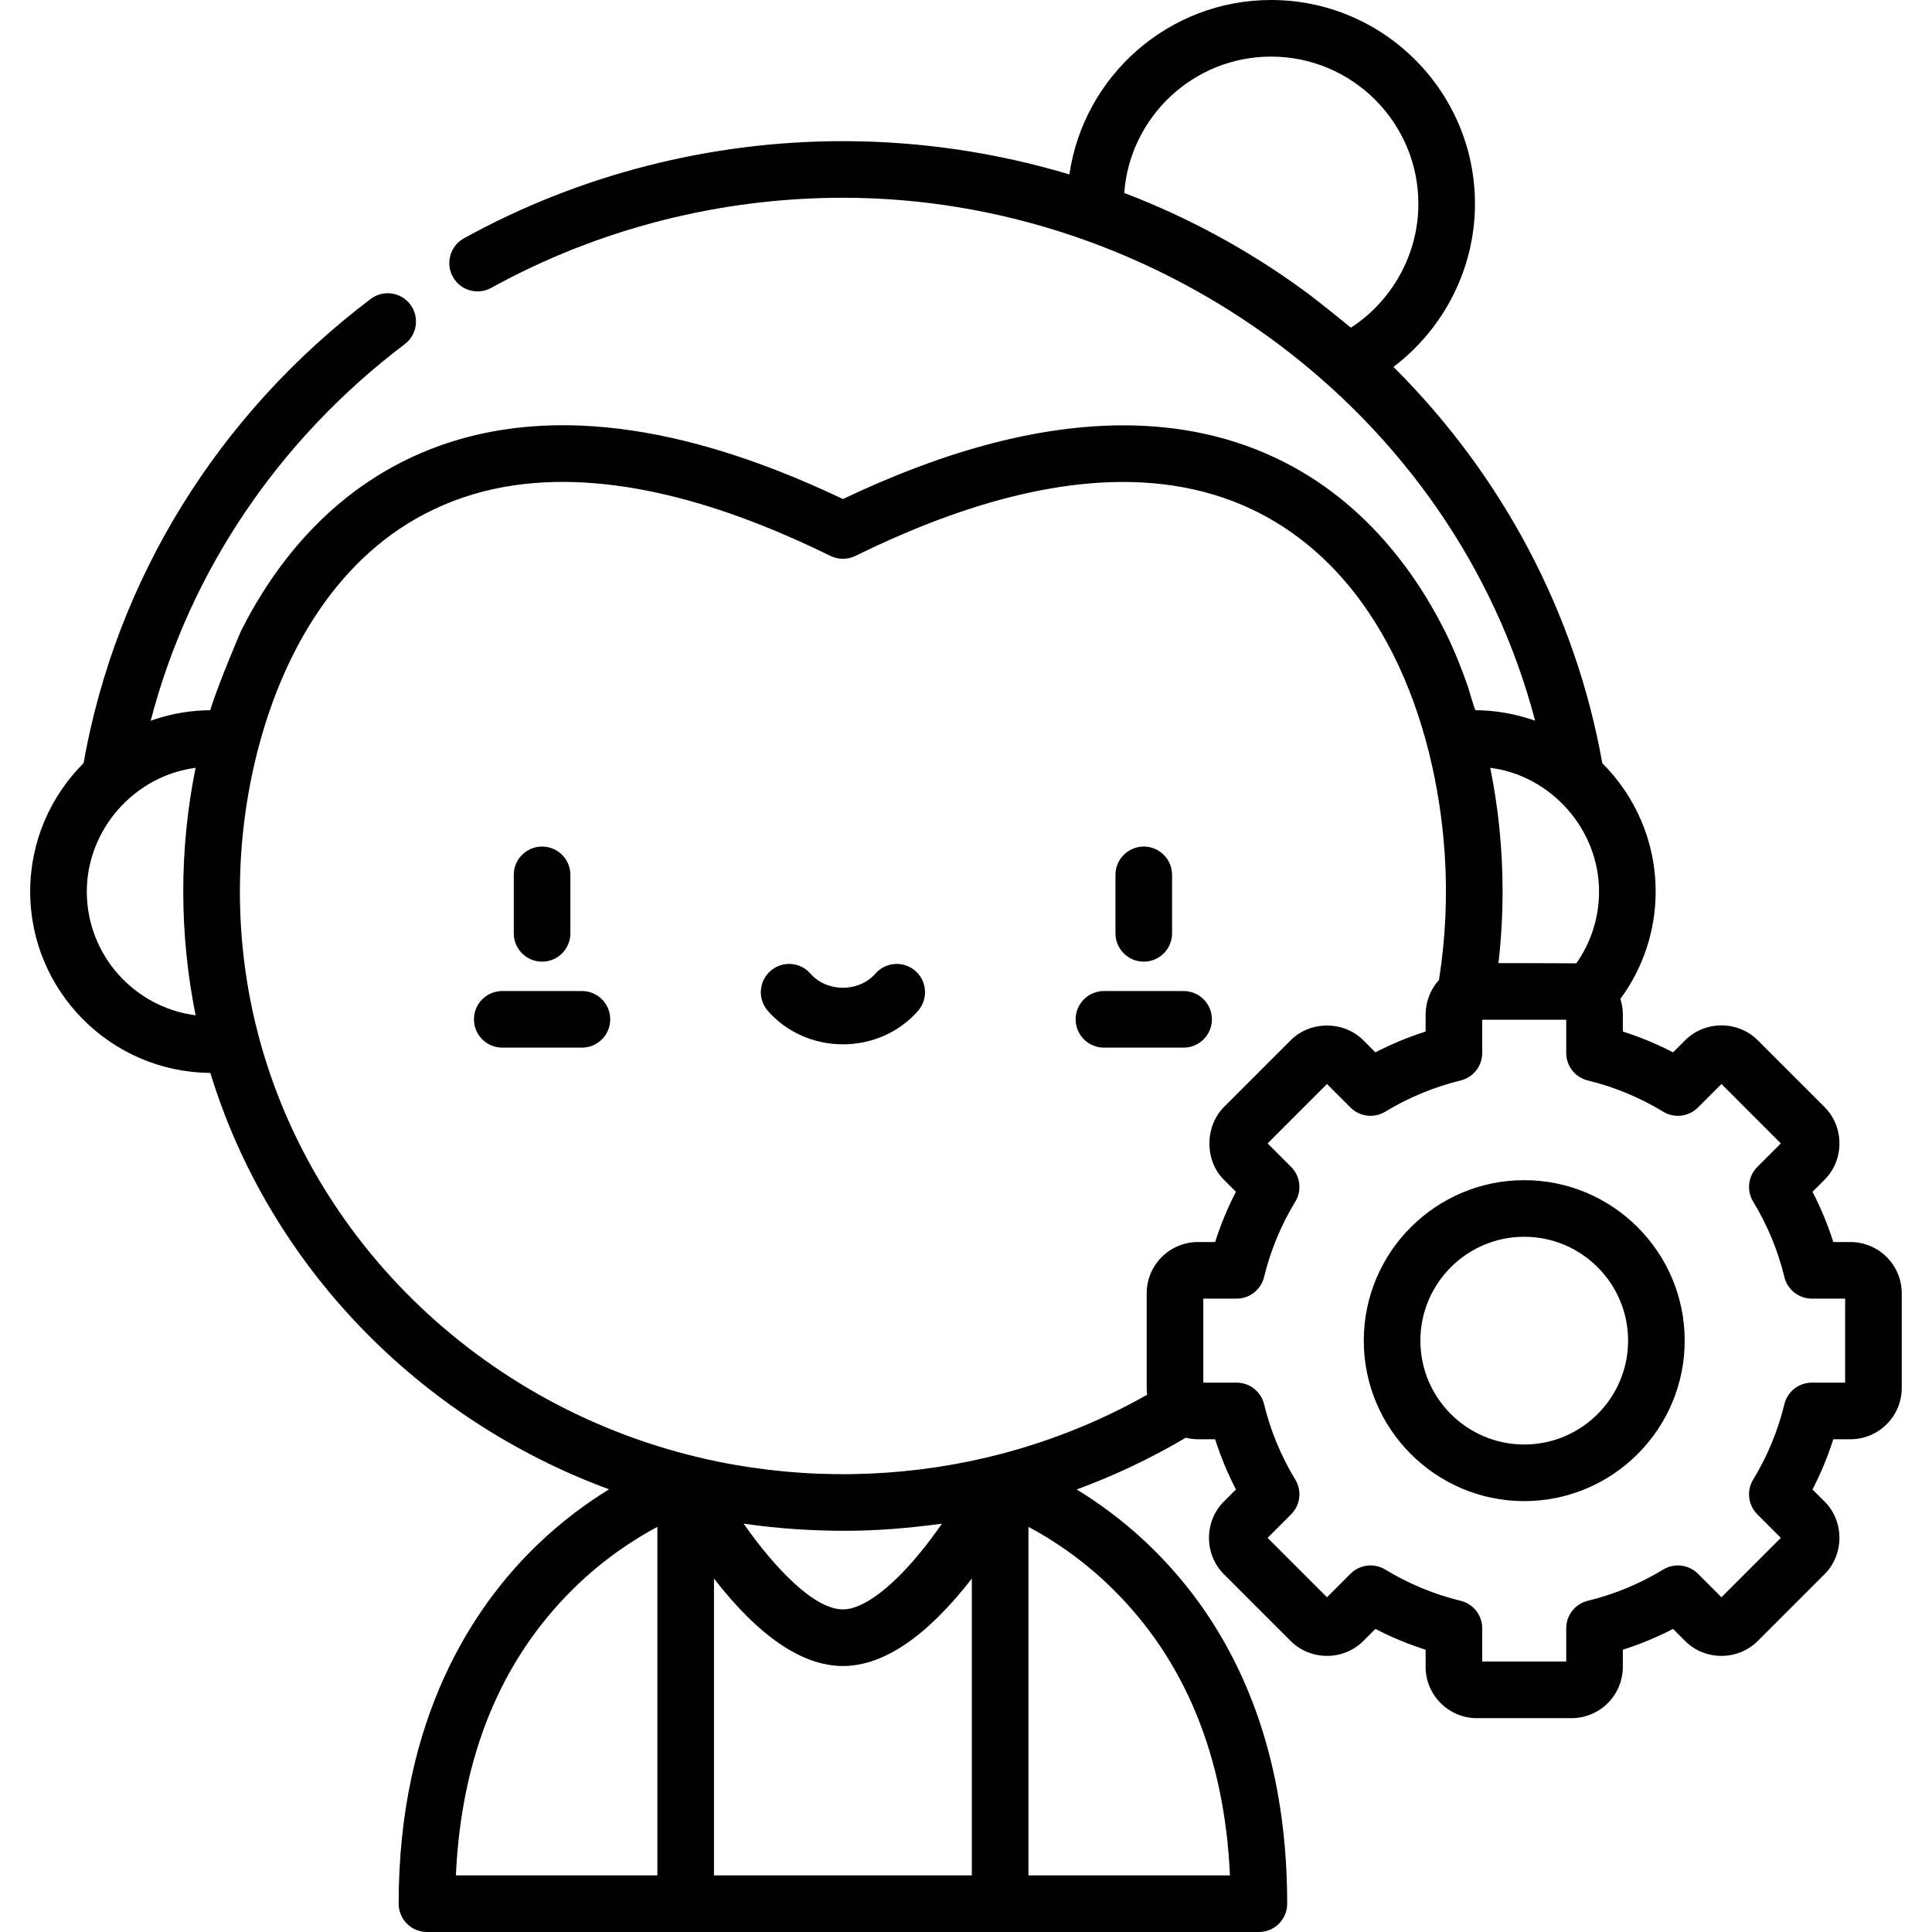 <svg height="512pt" viewBox="-8 0 512 512.001" width="512pt" xmlns="http://www.w3.org/2000/svg"><path d="m295.109 254.848c4.145 0 7.5-3.359 7.5-7.5v-15.5c0-4.145-3.355-7.5-7.5-7.5-4.141 0-7.5 3.355-7.5 7.5v15.5c0 4.141 3.359 7.5 7.5 7.5zm0 0"/><path d="m313.168 270.133c0-4.141-3.359-7.5-7.5-7.5h-21.113c-4.145 0-7.5 3.359-7.5 7.5 0 4.145 3.355 7.5 7.5 7.5h21.113c4.141 0 7.5-3.355 7.5-7.5zm0 0"/><path d="m135.656 254.848c4.145 0 7.5-3.359 7.5-7.5v-15.5c0-4.145-3.355-7.5-7.5-7.5-4.141 0-7.5 3.355-7.5 7.5v15.5c0 4.141 3.359 7.5 7.5 7.5zm0 0"/><path d="m146.215 262.633h-21.113c-4.145 0-7.5 3.359-7.5 7.5 0 4.145 3.355 7.5 7.5 7.5h21.113c4.141 0 7.5-3.355 7.5-7.5 0-4.141-3.359-7.5-7.5-7.5zm0 0"/><path d="m234.578 257.301c-3.117-2.727-7.855-2.406-10.582.711-2.078 2.383-5.219 3.746-8.613 3.746-3.395 0-6.531-1.363-8.613-3.746-2.727-3.117-7.465-3.438-10.582-.711-3.117 2.727-3.438 7.465-.711 10.586 4.93 5.637 12.184 8.871 19.906 8.871 7.723 0 14.98-3.234 19.906-8.871 2.727-3.121 2.41-7.859-.711-10.586zm0 0"/><path d="m395.938 312.758c-23.449 0-42.523 19.078-42.523 42.523 0 23.449 19.074 42.527 42.523 42.527s42.523-19.078 42.523-42.527c0-23.445-19.074-42.523-42.523-42.523zm0 70.051c-15.18 0-27.523-12.348-27.523-27.527 0-15.176 12.348-27.523 27.523-27.523s27.523 12.348 27.523 27.523c0 15.18-12.348 27.527-27.523 27.527zm0 0"/><path d="m482.398 329.152h-4.551c-1.461-4.586-3.305-9.039-5.516-13.312 0 0 3.215-3.211 3.219-3.215 5.234-5.238 5.23-13.988 0-19.219 0 0-17.715-17.715-17.738-17.734-5.242-5.242-13.98-5.238-19.215 0l-3.219 3.215c-4.273-2.211-8.727-4.055-13.312-5.516v-4.547c0-1.434-.227-2.816-.641-4.117 6.051-8.215 9.34-18.113 9.34-28.438 0-13.273-5.406-25.305-14.137-34.008-7.047-39.605-26.445-76.27-55.355-105.031 13.379-10.098 21.613-26.129 21.613-43.199 0-29.793-24.238-54.031-54.031-54.031-27.141 0-49.664 20.121-53.457 46.227-19.309-5.793-39.523-8.82-60.016-8.82-35.199 0-69.934 8.906-100.441 25.75-3.625 2-4.941 6.562-2.941 10.191 2.004 3.625 6.566 4.941 10.191 2.938 28.297-15.621 60.52-23.879 93.191-23.879 83.902 0 161.961 56.703 183.438 138.582-.371-.133-.746-.25-1.121-.371-4.719-1.551-9.68-2.371-14.645-2.406-.258-.004-1.832-5.637-2.031-6.215-1.75-5.016-3.719-9.961-6.094-14.715-.004-.008-.008-.02-.016-.027-8.926-17.781-24.984-39.258-52.734-49.156-28.324-10.109-59.398-4.672-86.844 5.645-6.77 2.543-13.426 5.402-19.957 8.512-32.426-15.453-71.551-26.734-106.789-14.156-27.754 9.902-43.812 31.375-52.738 49.156-.004.008-5.953 13.805-8.141 20.957-4.957.035-9.891.848-14.602 2.391-.391.129-.785.254-1.176.391 10.281-39.395 33.781-74.391 67.336-99.801 3.301-2.5 3.953-7.203 1.449-10.508-2.5-3.301-7.203-3.953-10.504-1.449-40.477 30.648-67.414 74.262-76.078 123.023-8.727 8.707-14.137 20.738-14.137 34.012 0 26.395 21.387 47.879 47.738 48.055 15.523 50.777 54.988 91.672 105.668 110.359-5.832 3.578-12.512 8.434-19.188 14.879-16.684 16.117-36.57 45.668-36.57 94.938 0 4.145 3.355 7.5 7.5 7.5h220.469c4.141 0 7.5-3.355 7.5-7.5 0-64.98-33.617-96.25-55.781-109.777 10.012-3.68 19.684-8.266 28.906-13.715 1.039.258 2.117.406 3.234.406h4.547c1.461 4.586 3.305 9.035 5.516 13.312 0 0-3.215 3.215-3.215 3.215-5.242 5.242-5.234 13.984 0 19.219 0 0 17.723 17.723 17.734 17.734 5.242 5.242 13.984 5.238 19.219 0l3.215-3.215c4.277 2.211 8.727 4.055 13.312 5.516v4.547c0 7.492 6.098 13.586 13.59 13.586h25.082c7.492 0 13.59-6.094 13.59-13.586v-4.547c4.586-1.461 9.035-3.305 13.312-5.516 0 0 3.215 3.215 3.215 3.215 5.246 5.246 13.977 5.242 19.215 0 0 0 17.715-17.711 17.738-17.734 5.234-5.234 5.23-13.988 0-19.219l-3.215-3.215c2.211-4.277 4.055-8.727 5.516-13.312h4.547c7.492 0 13.59-6.098 13.59-13.59v-25.086c0-7.492-6.098-13.586-13.586-13.586zm-192.465-278.02c1.488-20.176 18.375-36.133 38.922-36.133 21.523 0 39.031 17.508 39.031 39.027 0 13.273-6.887 25.684-17.887 32.809-.102-.09-8.312-6.82-12.492-9.867-14.609-10.66-30.527-19.32-47.574-25.836zm99.18 204.012c.715-6.262 1.09-12.57 1.09-18.875 0-11.105-1.094-22.055-3.27-32.785.062.008.125.012.188.02 16.117 2.156 28.645 16.426 28.645 32.766 0 6.875-2.113 13.48-6.027 19.023-.418-.039-20.637-.059-20.637-.059.004-.031.008-.059.012-.09zm-345.27 13.918c-16.246-2.078-28.84-15.992-28.84-32.793 0-16.395 12.586-30.676 28.832-32.785-2.172 10.727-3.27 21.68-3.27 32.785 0 10.98 1.098 22.027 3.277 32.793zm197.797 134.723c-1.219 1.746-2.535 3.555-3.93 5.352-8.566 11.043-16.707 17.375-22.328 17.375-7.617 0-18.031-10.918-26.32-22.73.16.023.324.043.484.066 8.789 1.258 17.637 1.832 26.508 1.832 8.43 0 16.805-.723 25.152-1.836.145-.02.289-.039.434-.059zm-97.551 17.109c8.008-7.863 16.102-13.055 22.125-16.258v92.363h-53.398c1.422-31.539 11.922-57.117 31.273-76.105zm37.125-2.555c11.934 15.375 23.426 23.172 34.168 23.172 10.746 0 22.238-7.801 34.168-23.176v78.664h-68.336zm136.738 78.66h-53.402v-92.363c6.02 3.203 14.105 8.387 22.105 16.234 19.363 18.992 29.875 44.578 31.297 76.129zm-64.418-110.762c-23.234 5.5-47.715 5.898-71.117 1.145-60.688-12.348-108.805-58.059-122.754-116.281-5.734-23.941-5.422-49.336.871-73.133 6.82-25.797 21.273-50.949 46.199-62.867.062-.027.121-.059.184-.086 27.125-12.969 58.926-6.727 85.734 3.719 6.57 2.559 13.02 5.438 19.348 8.547.023.016.047.023.07.035 2.078 1.016 4.555 1.023 6.625 0 .023-.012.047-.023.07-.035 6.254-3.059 12.785-5.988 19.344-8.547 26.969-10.504 58.668-16.66 85.922-3.633 33.879 16.301 48.449 55.824 50.828 91.094.754 11.176.238 22.43-1.508 33.492-2.242 2.469-3.547 5.797-3.547 9.137v4.547c-4.586 1.461-9.035 3.305-13.309 5.516 0 0-3.215-3.215-3.219-3.219-5.191-5.191-14.035-5.18-19.215 0 0 0-17.703 17.703-17.75 17.75-5.047 5.172-5.121 14.074.012 19.203l3.215 3.219c-2.211 4.273-4.055 8.727-5.516 13.312h-4.547c-7.492 0-13.59 6.094-13.59 13.586v25.086c0 .602.039 1.207.121 1.805-13.305 7.523-27.602 13.09-42.473 16.609zm227.449-19.824h-8.816c-3.457 0-6.469 2.363-7.289 5.723-1.715 7.055-4.5 13.773-8.273 19.977-1.797 2.953-1.34 6.754 1.105 9.199l6.234 6.238-15.742 15.738-6.234-6.234c-2.445-2.445-6.246-2.898-9.203-1.105-6.199 3.773-12.918 6.559-19.973 8.277-3.359.816-5.727 3.828-5.727 7.285v8.816h-22.258v-8.816c0-3.457-2.367-6.469-5.727-7.285-7.055-1.719-13.773-4.504-19.973-8.277-2.957-1.793-6.758-1.34-9.203 1.105l-6.238 6.234-15.738-15.738 6.234-6.238c2.445-2.445 2.902-6.246 1.105-9.199-3.773-6.203-6.559-12.922-8.273-19.977-.82-3.359-3.832-5.723-7.289-5.723h-8.816v-22.262h8.816c3.457 0 6.469-2.367 7.289-5.727 1.715-7.055 4.5-13.773 8.273-19.973 1.797-2.957 1.34-6.758-1.105-9.203l-6.234-6.234 15.738-15.742 6.238 6.238c2.445 2.445 6.246 2.898 9.203 1.102 6.105-3.719 12.957-6.562 19.973-8.273 3.359-.816 5.727-3.828 5.727-7.285 0-2.941 0-5.879 0-8.82h22.258v8.82c0 3.457 2.367 6.469 5.727 7.285 7.055 1.719 13.773 4.5 19.973 8.273 2.957 1.797 6.758 1.344 9.203-1.102l6.238-6.238 15.738 15.742-6.234 6.234c-2.445 2.445-2.902 6.246-1.105 9.203 3.773 6.199 6.559 12.918 8.273 19.973.82 3.359 3.832 5.727 7.289 5.727h8.816zm0 0"/></svg>